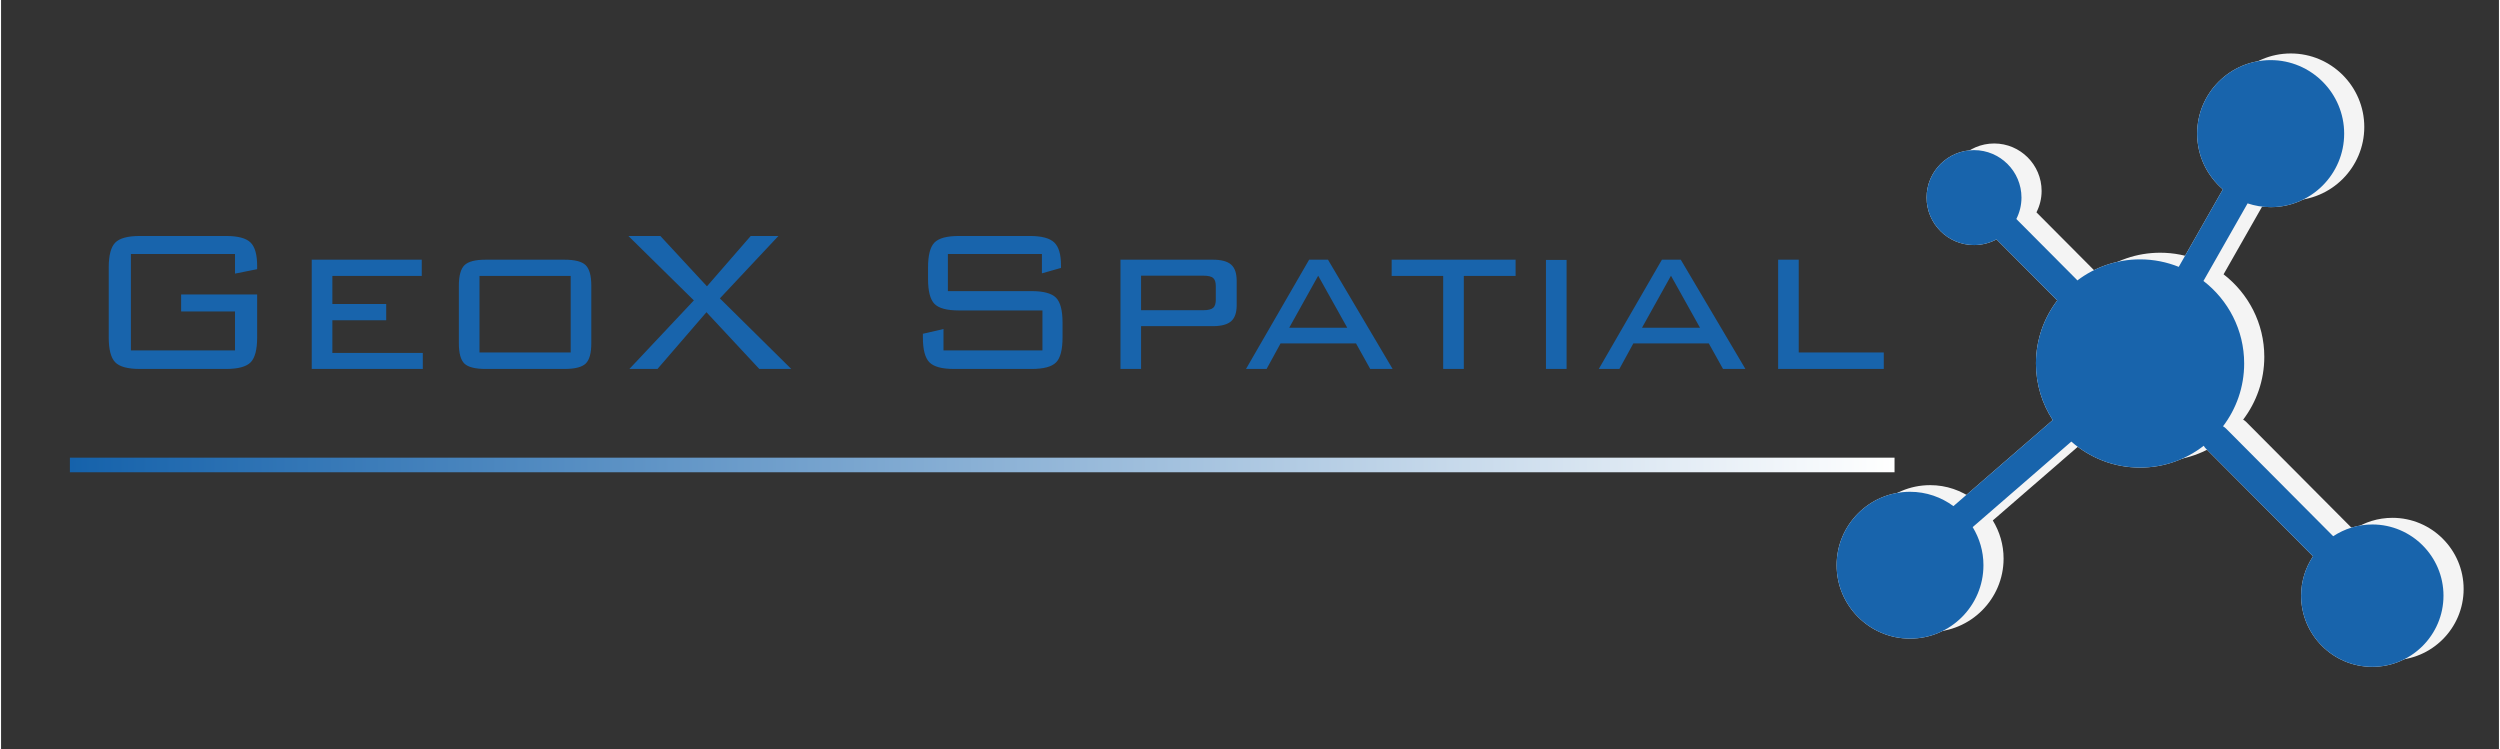 <?xml version="1.0" encoding="UTF-8"?>
<!DOCTYPE svg PUBLIC "-//W3C//DTD SVG 1.0//EN" "http://www.w3.org/TR/2001/REC-SVG-20010904/DTD/svg10.dtd">
<!-- Creator: CorelDRAW 2019 (64-Bit) -->
<svg xmlns="http://www.w3.org/2000/svg" xml:space="preserve" width="1181px" height="354px" version="1.0" shape-rendering="geometricPrecision" text-rendering="geometricPrecision" image-rendering="optimizeQuality" fill-rule="evenodd" clip-rule="evenodd"
viewBox="0 0 1181 354.3"
 xmlns:xlink="http://www.w3.org/1999/xlink">
 <rect x="0" y="0" width="1181" height="354.3" fill="#333333" stroke="none"/>
 <defs>
  <linearGradient id="id0" gradientUnits="userSpaceOnUse" x1="442.98" y1="177.15" x2="738.02" y2="177.15">
   <stop offset="0" stop-opacity="1" stop-color="#1562AB"/>
   <stop offset="1" stop-opacity="1" stop-color="white"/>
  </linearGradient>
 </defs>
<symbol id="Symbol1" viewBox="442.98 175.97 295.04 2.36">
 <polygon fill="url(#id0)" fill-rule="nonzero" points="442.98,175.97 738.02,175.97 738.02,178.33 442.98,178.33 "/>
</symbol>
 <g id="Layer_x0020_1">
  <path fill="#F4F4F4" d="M1121.12 247.97c-6.83,0 -13.17,2.06 -18.48,5.56l-50.69 -50.92c-0.43,-0.43 -0.9,-0.77 -1.41,-1.06 6.27,-8.26 10,-18.55 10,-29.7 0,-15.87 -7.56,-30 -19.25,-39.01l20.87 -36.68c3.44,1.14 7.09,1.78 10.9,1.78 19.16,0 34.76,-15.59 34.76,-34.76 0,-19.16 -15.6,-34.76 -34.76,-34.76 -19.17,0 -34.76,15.6 -34.76,34.76 0,10.54 4.73,19.98 12.16,26.36l-20.85 36.63c-5.66,-2.27 -11.83,-3.54 -18.29,-3.54 -11.13,0 -21.4,3.72 -29.65,9.96 -0.11,-0.12 -0.18,-0.25 -0.3,-0.36l-28.55 -28.69c1.54,-3.05 2.43,-6.48 2.43,-10.12 0,-12.37 -10.06,-22.44 -22.43,-22.44 -12.37,0 -22.44,10.07 -22.44,22.44 0,12.37 10.07,22.44 22.44,22.44 3.84,0 7.46,-0.98 10.62,-2.68l28.4 28.54c0.11,0.11 0.24,0.19 0.36,0.3 -6.33,8.28 -10.11,18.63 -10.11,29.84 0,9.85 2.93,19.04 7.94,26.74l-46.95 40.7c-5.75,-4.24 -12.84,-6.78 -20.52,-6.78 -19.14,0 -34.71,15.57 -34.71,34.71 0,19.14 15.57,34.71 34.71,34.71 19.14,0 34.71,-15.57 34.71,-34.71 0,-6.6 -1.88,-12.75 -5.09,-18.01l46.64 -40.44c8.68,7.65 20.05,12.3 32.5,12.3 11.33,0 21.77,-3.86 30.1,-10.32 0.28,0.47 0.6,0.93 1,1.33l50.68 50.93c-3.55,5.33 -5.64,11.73 -5.64,18.61 0,18.56 15.11,33.66 33.66,33.66 18.56,0 33.66,-15.1 33.66,-33.66 0,-18.56 -15.1,-33.66 -33.66,-33.66z"/>
  <path fill="#F4F4F4" d="M1130.64 244.83c-6.83,0 -13.17,2.06 -18.48,5.56l-50.69 -50.93c-0.43,-0.43 -0.91,-0.76 -1.41,-1.05 6.27,-8.26 10,-18.55 10,-29.7 0,-15.87 -7.56,-30 -19.26,-39.01l20.88 -36.68c3.43,1.14 7.09,1.78 10.9,1.78 19.16,0 34.75,-15.6 34.75,-34.76 0,-19.17 -15.59,-34.76 -34.75,-34.76 -19.17,0 -34.76,15.6 -34.76,34.76 0,10.54 4.73,19.98 12.16,26.35l-20.85 36.64c-5.67,-2.28 -11.83,-3.54 -18.29,-3.54 -11.13,0 -21.4,3.71 -29.65,9.96 -0.11,-0.12 -0.19,-0.25 -0.3,-0.36l-28.56 -28.7c1.55,-3.04 2.44,-6.47 2.44,-10.11 0,-12.37 -10.06,-22.44 -22.43,-22.44 -12.38,0 -22.44,10.07 -22.44,22.44 0,12.37 10.06,22.43 22.44,22.43 3.83,0 7.45,-0.97 10.61,-2.67l28.41 28.54c0.11,0.11 0.24,0.19 0.36,0.3 -6.33,8.28 -10.11,18.62 -10.11,29.83 0,9.86 2.93,19.04 7.94,26.75l-46.95 40.7c-5.76,-4.24 -12.84,-6.78 -20.52,-6.78 -19.14,0 -34.71,15.57 -34.71,34.71 0,19.14 15.57,34.71 34.71,34.71 19.14,0 34.71,-15.57 34.71,-34.71 0,-6.6 -1.88,-12.75 -5.1,-18.02l46.65 -40.43c8.67,7.64 20.05,12.3 32.5,12.3 11.33,0 21.77,-3.86 30.1,-10.32 0.27,0.47 0.59,0.92 1,1.33l50.68 50.92c-3.55,5.34 -5.64,11.74 -5.64,18.62 0,18.55 15.1,33.66 33.66,33.66 18.56,0 33.66,-15.1 33.66,-33.66 0,-18.56 -15.1,-33.66 -33.66,-33.66z"/>
  <g id="_1766580122304">
   <g>
    <g>
     <path fill="#1864AC" d="M1121.12 247.97c-6.83,0 -13.17,2.06 -18.48,5.56l-50.69 -50.92c-0.43,-0.43 -0.9,-0.77 -1.41,-1.06 6.27,-8.26 10,-18.55 10,-29.7 0,-15.87 -7.56,-30 -19.25,-39.01l20.87 -36.68c3.44,1.14 7.09,1.78 10.9,1.78 19.16,0 34.76,-15.59 34.76,-34.76 0,-19.16 -15.6,-34.76 -34.76,-34.76 -19.17,0 -34.76,15.6 -34.76,34.76 0,10.54 4.73,19.98 12.16,26.36l-20.85 36.63c-5.66,-2.27 -11.83,-3.54 -18.29,-3.54 -11.13,0 -21.4,3.72 -29.65,9.96 -0.11,-0.12 -0.18,-0.25 -0.3,-0.36l-28.55 -28.69c1.54,-3.05 2.43,-6.48 2.43,-10.12 0,-12.37 -10.06,-22.44 -22.43,-22.44 -12.37,0 -22.44,10.07 -22.44,22.44 0,12.37 10.07,22.44 22.44,22.44 3.84,0 7.46,-0.98 10.62,-2.68l28.4 28.54c0.11,0.11 0.24,0.19 0.36,0.3 -6.33,8.28 -10.11,18.63 -10.11,29.84 0,9.85 2.93,19.04 7.94,26.74l-46.95 40.7c-5.75,-4.24 -12.84,-6.78 -20.52,-6.78 -19.14,0 -34.71,15.57 -34.71,34.71 0,19.14 15.57,34.71 34.71,34.71 19.14,0 34.71,-15.57 34.71,-34.71 0,-6.6 -1.88,-12.75 -5.09,-18.01l46.64 -40.44c8.68,7.65 20.05,12.3 32.5,12.3 11.33,0 21.77,-3.86 30.1,-10.32 0.28,0.47 0.6,0.93 1,1.33l50.68 50.93c-3.55,5.33 -5.64,11.73 -5.64,18.61 0,18.56 15.11,33.66 33.66,33.66 18.56,0 33.66,-15.1 33.66,-33.66 0,-18.56 -15.1,-33.66 -33.66,-33.66z"/>
    </g>
   </g>
   <g>
   </g>
   <g>
   </g>
   <g>
   </g>
   <g>
   </g>
   <g>
   </g>
   <g>
   </g>
   <g>
   </g>
   <g>
   </g>
   <g>
   </g>
   <g>
   </g>
   <g>
   </g>
   <g>
   </g>
   <g>
   </g>
   <g>
   </g>
   <g>
   </g>
  </g>
  <path fill="#1864AC" fill-rule="nonzero" d="M110.61 120.1l-49.22 0 0 45.56 49.22 0 0 -18.39 -25.47 0 0 -8.04 35.94 0 0 20.32c0,5.75 -1.03,9.67 -3.08,11.76 -2.07,2.09 -5.97,3.13 -11.68,3.13l-40.65 0c-5.76,0 -9.66,-1.06 -11.69,-3.15 -2.05,-2.11 -3.07,-6.03 -3.07,-11.74l0 -33.11c0,-5.71 1.02,-9.61 3.07,-11.72 2.03,-2.09 5.93,-3.15 11.69,-3.15l40.65 0c5.65,0 9.5,1.02 11.62,3.07 2.09,2.03 3.14,5.73 3.14,11.09l0 1.54 -10.47 2.09 0 -9.26zm36.28 54.34l0 -51.66 52.02 0 0 7.68 -42.27 0 0 13.28 25.46 0 0 7.67 -25.46 0 0 15.47 42.76 0 0 7.56 -52.51 0zm79.31 -7.8l43.12 0 0 -36.18 -43.12 0 0 36.18zm-9.75 -31.6c0,-4.72 0.89,-7.95 2.68,-9.68 1.79,-1.73 5.1,-2.58 9.99,-2.58l37.28 0c4.89,0 8.2,0.85 9.99,2.58 1.79,1.73 2.68,4.96 2.68,9.68l0 27.19c0,4.73 -0.87,7.94 -2.64,9.65 -1.77,1.7 -5.12,2.56 -10.03,2.56l-37.28 0c-4.95,0 -8.3,-0.86 -10.05,-2.54 -1.75,-1.69 -2.62,-4.9 -2.62,-9.67l0 -27.19zm80.63 39.4l30.48 -32.41 -30.95 -30.46 15.11 0 22.03 23.8 20.69 -23.8 13.1 0 -27.68 29.51 33.75 33.36 -15.11 0 -24.99 -26.83 -23.15 26.83 -13.28 0zm195.04 -54.34l-44.46 0 0 17.54 39.59 0c5.6,0 9.44,1.04 11.51,3.09 2.07,2.07 3.11,5.99 3.11,11.74l0 7.06c0,5.81 -1.02,9.75 -3.05,11.8 -2.03,2.07 -5.88,3.11 -11.57,3.11l-36.69 0c-5.69,0 -9.56,-1.04 -11.63,-3.13 -2.06,-2.09 -3.09,-6.01 -3.09,-11.78l0 -1.72 9.75 -2.26 0 10.11 46.78 0 0 -18.88 -39.48 0c-5.7,0 -9.56,-1.03 -11.59,-3.13 -2.01,-2.07 -3.02,-5.99 -3.02,-11.75l0 -5.46c0,-5.75 1.01,-9.67 3.02,-11.74 2.03,-2.09 5.89,-3.13 11.59,-3.13l33.47 0c5.6,0 9.46,1.02 11.59,3.07 2.13,2.03 3.19,5.6 3.19,10.72l0 1.32 -9.02 2.56 0 -9.14zm76.37 10.24l-29.49 0 0 16.32 29.49 0c2.19,0 3.71,-0.37 4.57,-1.1 0.85,-0.73 1.27,-2.01 1.27,-3.79l0 -6.54c0,-1.79 -0.42,-3.07 -1.25,-3.8 -0.84,-0.73 -2.36,-1.09 -4.59,-1.09zm-39.23 44.1l0 -51.66 43.65 0c4,0 6.89,0.77 8.65,2.32 1.77,1.54 2.64,4.1 2.64,7.67l0 11.57c0,3.48 -0.87,6.02 -2.64,7.56 -1.76,1.54 -4.65,2.31 -8.65,2.31l-33.91 0 0 20.23 -9.74 0zm59.35 0l29.85 -51.66 8.91 0 30.56 51.66 -10.58 0 -6.72 -12.07 -35.68 0 -6.6 12.07 -9.74 0zm20.44 -19.5l27.42 0 -13.73 -24.58 -13.69 24.58zm82.54 -24.48l0 43.98 -9.75 0 0 -43.98 -24.36 0 0 -7.68 58.6 0 0 7.68 -24.49 0zm48.59 43.98l-9.75 0 0 -51.54 9.75 0 0 51.54zm15.23 0l29.85 -51.66 8.91 0 30.56 51.66 -10.58 0 -6.72 -12.07 -35.68 0 -6.6 12.07 -9.74 0zm20.44 -19.5l27.41 0 -13.72 -24.58 -13.69 24.58zm64.35 19.5l0 -51.66 9.74 0 0 43.86 40.21 0 0 7.8 -49.95 0z"/>
  <use transform="scale(2.924 2.924)" x="11.13" y="74" width="295.04" height="2.36" xlink:href="#Symbol1"/>
 </g>
</svg>

